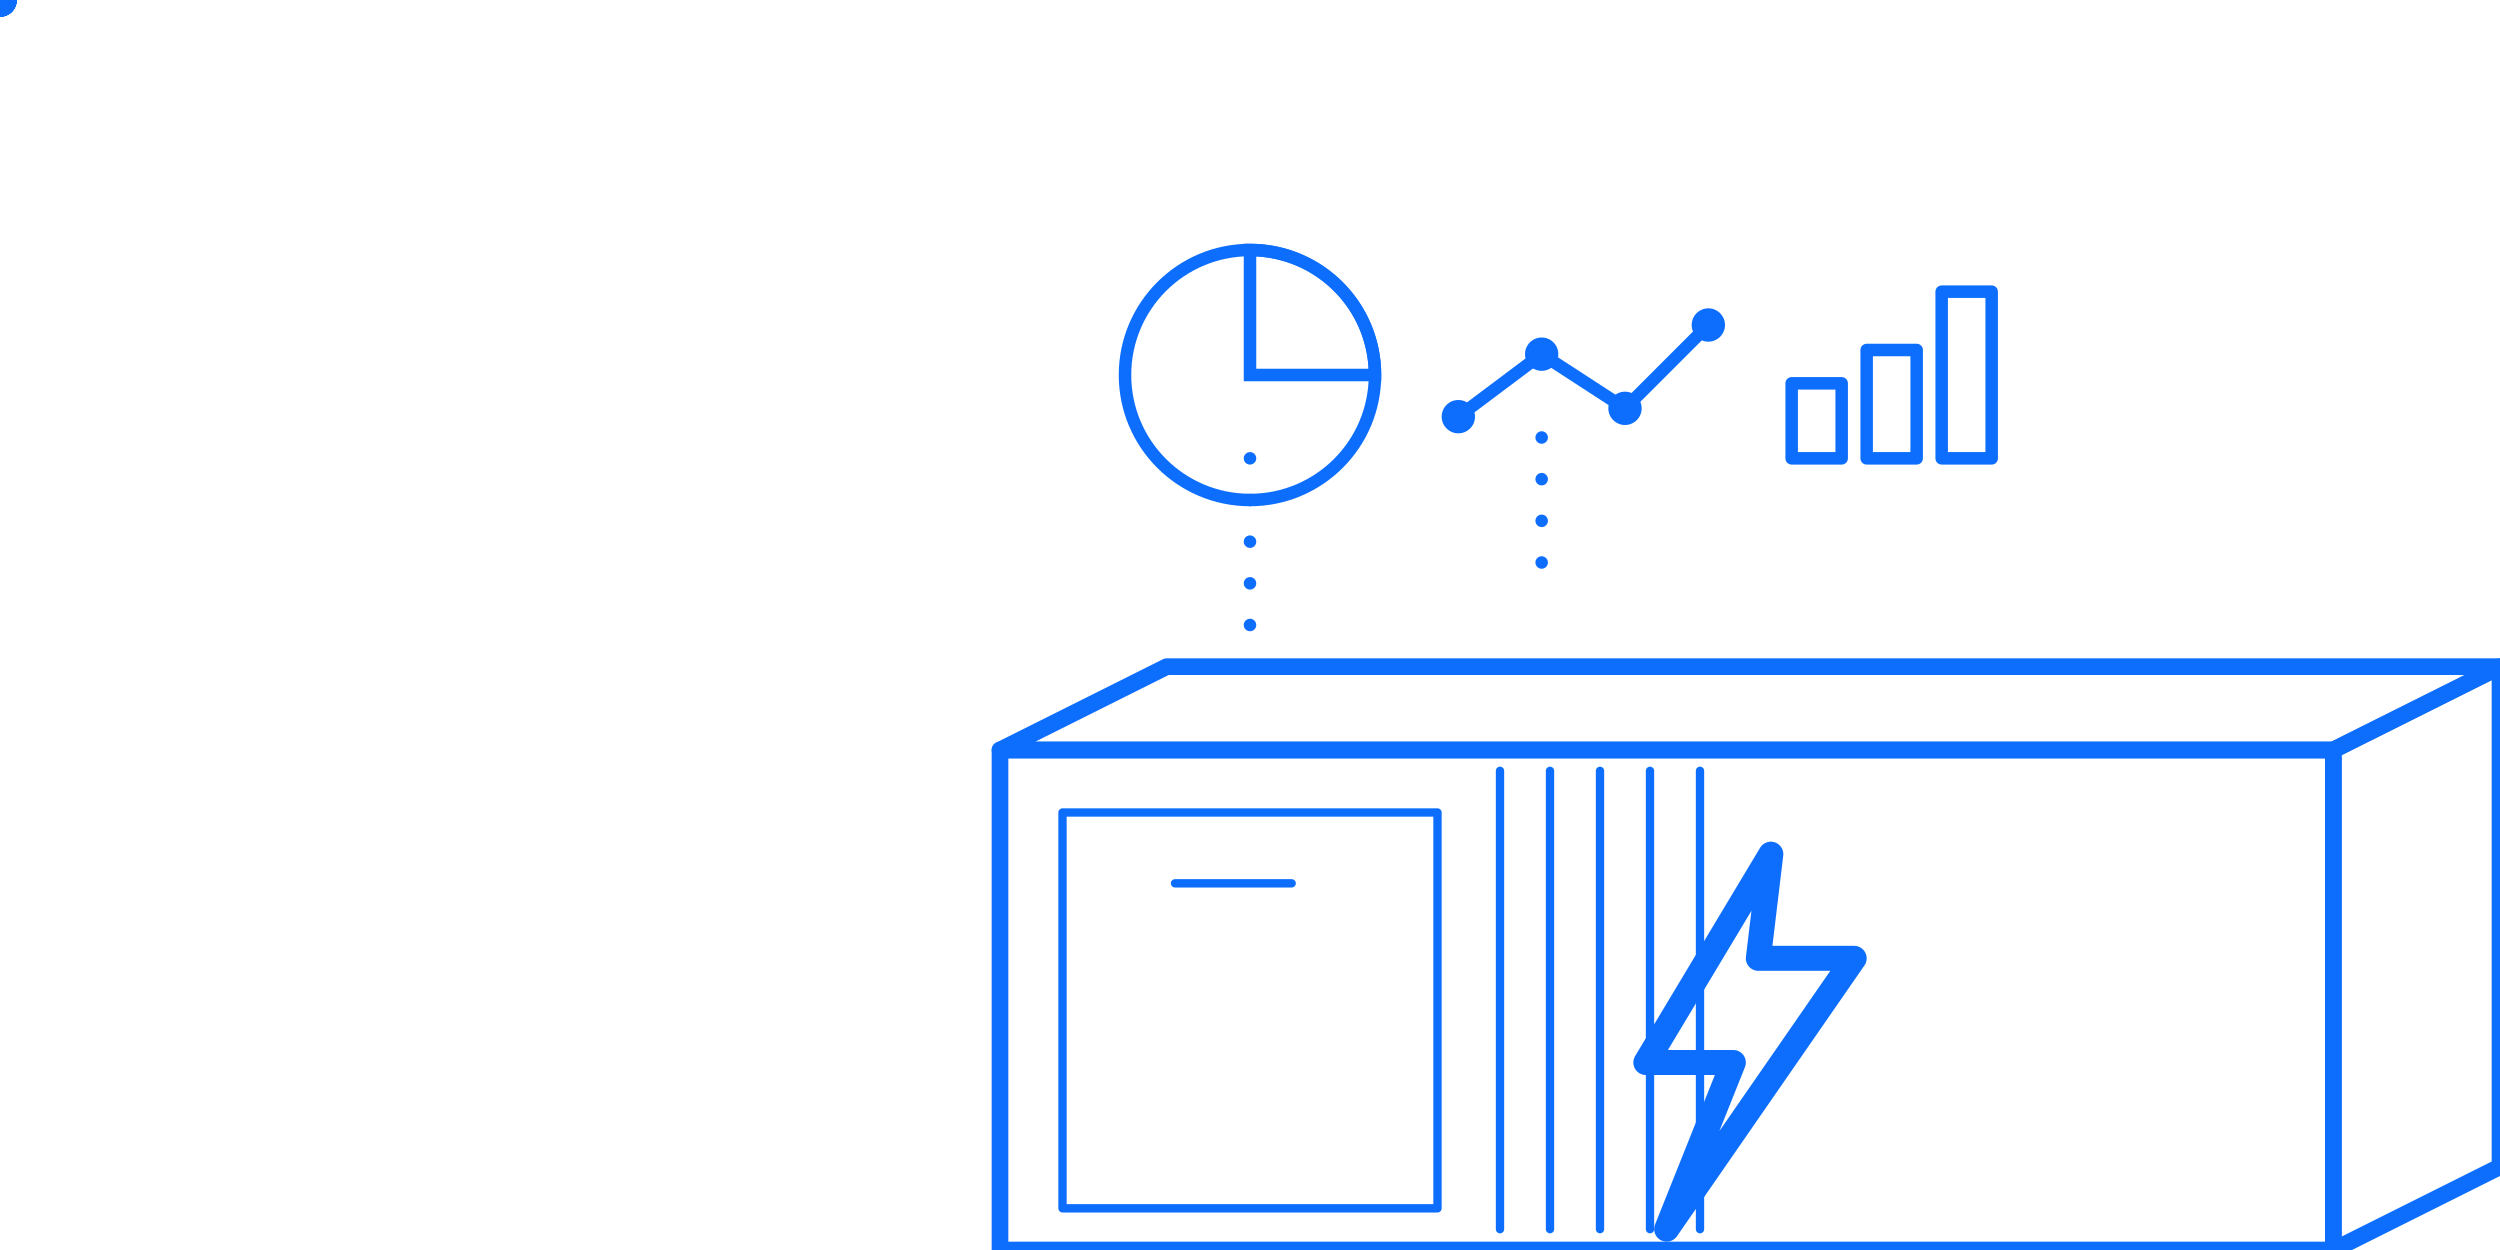 <svg width="600" height="300" viewBox="0 0 600 300" xmlns="http://www.w3.org/2000/svg" aria-label="BESS dataflow animated">
  <defs>
    <style>
      :root { --b: #0D6EFD; --y: #FFD54A; }
      .line { fill: none; stroke: #0D6EFD; stroke-width: 4; stroke-linecap: round; stroke-linejoin: round; }
      .thin { stroke-width: 3; }
      .hair { stroke-width: 2; }
    </style>

    <!-- Soft glow used during the energy burst -->
    <filter id="glow" x="-30%" y="-30%" width="160%" height="160%">
      <feGaussianBlur stdDeviation="0" result="blur">
        <animate attributeName="stdDeviation"
                 dur="6s" repeatCount="indefinite"
                 values="0;0;3;0" keyTimes="0;0.67;0.83;1"/>
      </feGaussianBlur>
      <feMerge>
        <feMergeNode in="blur"/>
        <feMergeNode in="SourceGraphic"/>
      </feMerge>
    </filter>

    <!-- Path the dots will follow: starts at charts area, enters top, then around the box -->
    <path id="flowPath" d="
      M 360 78          /* from charts */
      L 360 120
      L 400 160         /* hit top edge */
      L 600 160         /* back-top edge */
      L 560 180         /* top-right corner */
      L 560 300         /* right face down */
      L 240 300         /* front base to left */
      L 240 180         /* left face up */
      L 280 160         /* top-left corner */
      L 400 160         /* close loop on top */
    " fill="none"/>
  </defs>

  <!-- Background -->
  <rect width="600" height="300" fill="#ffffff"/>

  <!-- ===== Charts (pie, line, bars) ===== -->
  <!-- Pie -->
  <circle cx="300" cy="90" r="30" class="line thin"/>
  <path d="M300,90 L300,60 A30,30 0 0 1 330,90 Z" fill="none" stroke="#0D6EFD" stroke-width="3"/>
  <!-- Line chart -->
  <polyline points="350,100 370,85 390,98 410,78" class="line thin"/>
  <circle cx="350" cy="100" r="4" fill="#0D6EFD"/>
  <circle cx="370" cy="85"  r="4" fill="#0D6EFD"/>
  <circle cx="390" cy="98"  r="4" fill="#0D6EFD"/>
  <circle cx="410" cy="78"  r="4" fill="#0D6EFD"/>
  <!-- Bars -->
  <rect x="430" y="92" width="12" height="18" class="line thin" />
  <rect x="448" y="84" width="12" height="26" class="line thin" />
  <rect x="466" y="70" width="12" height="40" class="line thin" />

  <!-- Dotted guides from charts to top -->
  <path d="M 370 105 L 370 140 M 300 110 L 300 150"
        stroke="#0D6EFD" stroke-width="3" stroke-dasharray="0 10" stroke-linecap="round" fill="none">
    <animate attributeName="stroke-dashoffset" values="0;-100" dur="2s" repeatCount="indefinite"/>
  </path>

  <!-- ===== BESS container wireframe ===== -->
  <!-- Top face -->
  <polygon points="240,180 280,160 600,160 560,180" class="line"/>
  <!-- Right face -->
  <polygon points="560,180 600,160 600,280 560,300" class="line"/>
  <!-- Front face -->
  <rect x="240" y="180" width="320" height="120" class="line"/>
  <!-- Front door panel -->
  <rect x="255" y="195" width="90" height="95" class="line hair"/>
  <path d="M 282 212 L 310 212" class="line hair"/>
  <!-- Vertical ribs center -->
  <g class="line hair">
    <path d="M 360 185 V 295"/>
    <path d="M 372 185 V 295"/>
    <path d="M 384 185 V 295"/>
    <path d="M 396 185 V 295"/>
    <path d="M 408 185 V 295"/>
  </g>

  <!-- Lightning mark (stroke animates color/scale/jitter during burst) -->
  <g id="bolt">
    <!-- Glow fill underneath (appears during 4–5s) -->
    <path id="boltGlow" d="M 425 205 L 395 255 L 416 255 L 400 295 L 445 230 L 422 230 Z"
          fill="#FFD54A" opacity="0" filter="url(#glow)">
      <animate attributeName="opacity" dur="6s" repeatCount="indefinite"
               values="0;0;1;0" keyTimes="0;0.67;0.83;1"/>
    </path>

    <!-- Main stroke -->
    <path id="boltStroke"
          d="M 425 205 L 395 255 L 416 255 L 400 295 L 445 230 L 422 230 Z"
          fill="none" stroke-linejoin="round" stroke-linecap="round" stroke="#0D6EFD" stroke-width="6">
      <animate attributeName="stroke" dur="6s" repeatCount="indefinite"
               values="#0D6EFD;#0D6EFD;#FFD54A;#0D6EFD"
               keyTimes="0;0.67;0.83;1"/>
      <!-- scale up during burst -->
      <animateTransform attributeName="transform" type="scale"
                        values="1;1;1.18;1" keyTimes="0;0.67;0.83;1"
                        dur="6s" repeatCount="indefinite" additive="sum"/>
      <!-- jitter (shake) during burst -->
      <animateTransform attributeName="transform" type="translate"
                        values="0 0;0 0;-2 -1;2 1;-1 2;0 0"
                        keyTimes="0;0.67;0.72;0.78;0.83;1"
                        dur="6s" repeatCount="indefinite" additive="sum"/>
    </path>
  </g>

  <!-- ===== Flow of blue dots along all edges (loop) ===== -->
  <g fill="#0D6EFD">
    <!-- Create a train of dots with slight delays -->
    <circle r="4"><animateMotion dur="6s" repeatCount="indefinite" rotate="auto"><mpath href="#flowPath"/></animateMotion></circle>
    <circle r="4"><animateMotion dur="6s" begin="0.15s" repeatCount="indefinite" rotate="auto"><mpath href="#flowPath"/></animateMotion></circle>
    <circle r="4"><animateMotion dur="6s" begin="0.30s" repeatCount="indefinite" rotate="auto"><mpath href="#flowPath"/></animateMotion></circle>
    <circle r="4"><animateMotion dur="6s" begin="0.45s" repeatCount="indefinite" rotate="auto"><mpath href="#flowPath"/></animateMotion></circle>
    <circle r="4"><animateMotion dur="6s" begin="0.60s" repeatCount="indefinite" rotate="auto"><mpath href="#flowPath"/></animateMotion></circle>
    <circle r="4"><animateMotion dur="6s" begin="0.75s" repeatCount="indefinite" rotate="auto"><mpath href="#flowPath"/></animateMotion></circle>
    <circle r="4"><animateMotion dur="6s" begin="0.90s" repeatCount="indefinite" rotate="auto"><mpath href="#flowPath"/></animateMotion></circle>
    <circle r="4"><animateMotion dur="6s" begin="1.05s" repeatCount="indefinite" rotate="auto"><mpath href="#flowPath"/></animateMotion></circle>
    <circle r="4"><animateMotion dur="6s" begin="1.20s" repeatCount="indefinite" rotate="auto"><mpath href="#flowPath"/></animateMotion></circle>
    <circle r="4"><animateMotion dur="6s" begin="1.35s" repeatCount="indefinite" rotate="auto"><mpath href="#flowPath"/></animateMotion></circle>
    <circle r="4"><animateMotion dur="6s" begin="1.50s" repeatCount="indefinite" rotate="auto"><mpath href="#flowPath"/></animateMotion></circle>
    <circle r="4"><animateMotion dur="6s" begin="1.65s" repeatCount="indefinite" rotate="auto"><mpath href="#flowPath"/></animateMotion></circle>
  </g>
</svg>

